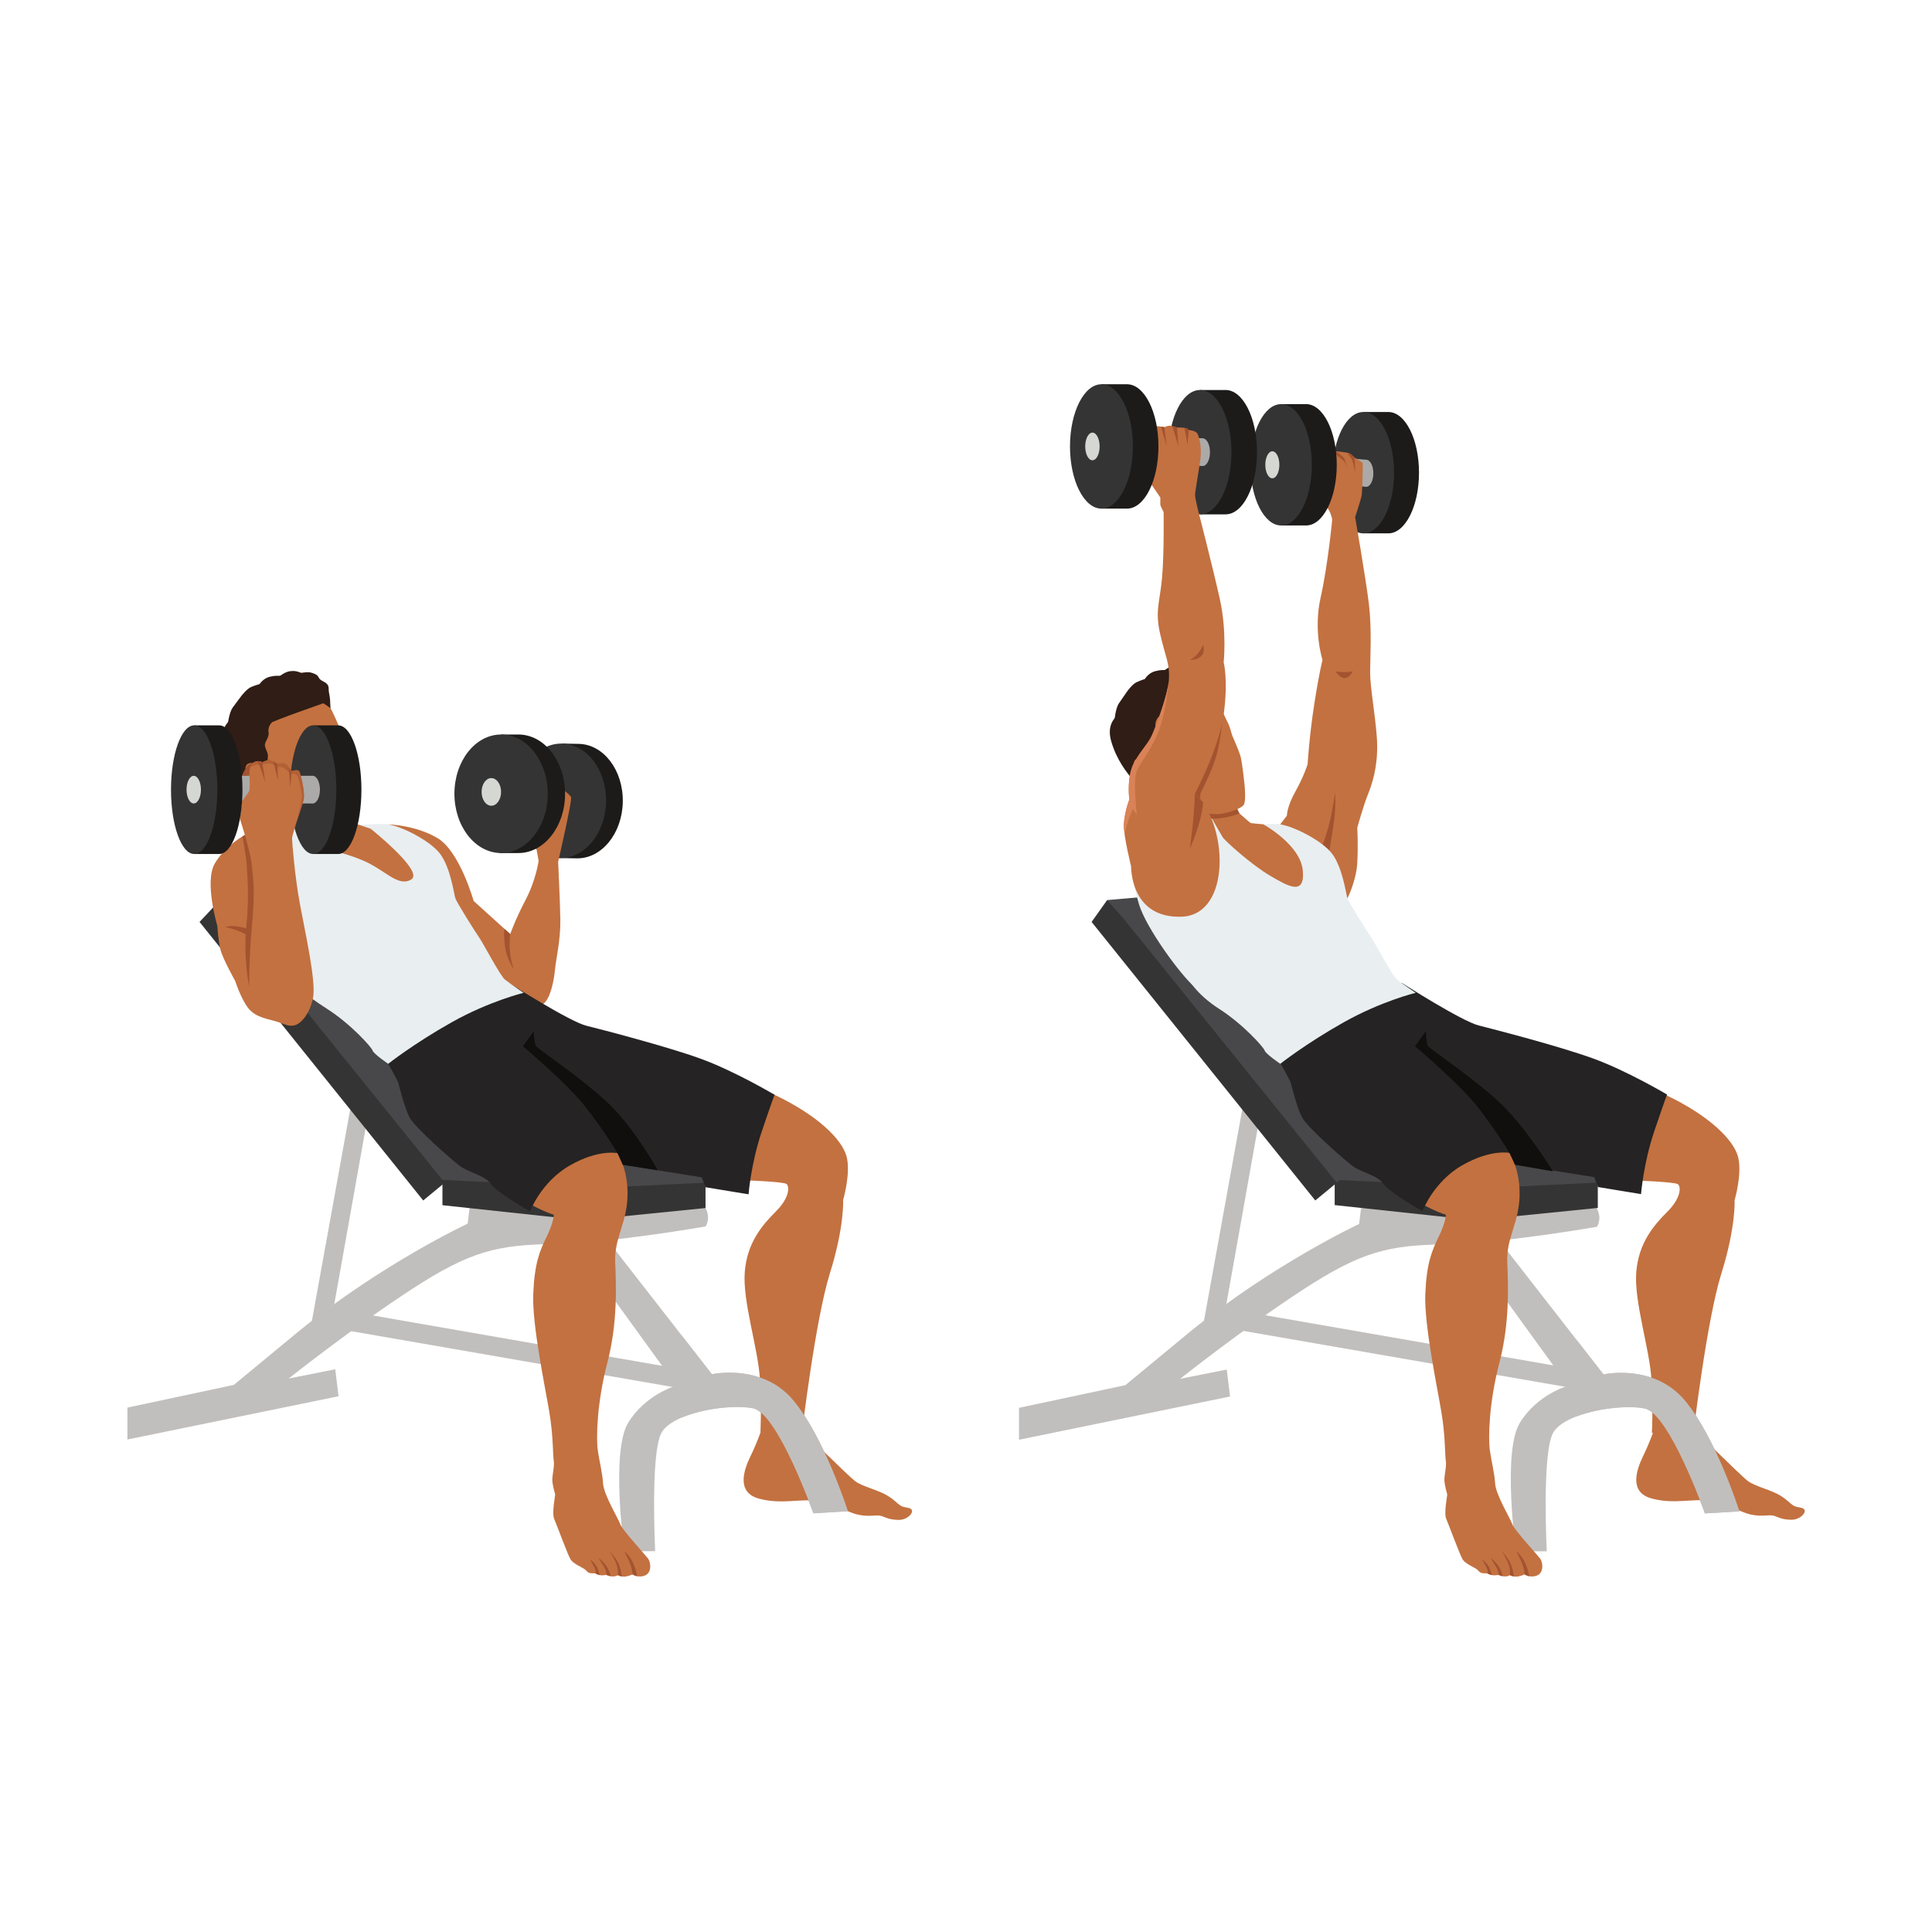 <?xml version="1.0" encoding="UTF-8" standalone="no"?>
<svg
   xmlns:dc="http://purl.org/dc/elements/1.1/"
   xmlns:cc="http://creativecommons.org/ns#"
   xmlns:rdf="http://www.w3.org/1999/02/22-rdf-syntax-ns#"
   xmlns:svg="http://www.w3.org/2000/svg"
   xmlns="http://www.w3.org/2000/svg"
   viewBox="0 0 2666.667 2666.667"
   height="2666.667"
   width="2666.667"
   xml:space="preserve"
   id="svg2"
   version="1.1"><defs
     id="defs6" /><g
     transform="matrix(1.333,0,0,-1.333,0,2666.667)"
     id="g10"><g
       transform="scale(0.1)"
       id="g12"><g
         transform="scale(1.227)"
         id="g14"><path
           id="path16"
           style="fill:none;fill-opacity:1;fill-rule:nonzero;stroke:none"
           d="M 16300,0 H 0 V 16300 H 16300 V 0" /></g><path
         id="path18"
         style="fill:#2f1d16;fill-opacity:1;fill-rule:nonzero;stroke:none"
         d="m 2357.15,12501.2 c 0,0 15.74,127.1 51.75,176.6 36.01,49.6 92.71,124.2 92.71,124.2 0,0 54.39,70.4 97.44,88.7 43.05,18.4 88.7,30.9 88.7,30.9 0,0 39.01,60.8 106.76,76.3 67.74,15.6 88.88,7.5 102.91,9.8 14.03,2.3 50.94,42.5 115.51,48.6 64.57,6.2 97.52,-19.2 109.63,-18 12.11,1.1 68.03,12.6 103.78,0.7 35.74,-11.9 59.24,-18.7 74.75,-51 15.51,-32.2 56.43,-36.7 83.46,-64 27.03,-27.2 14.54,-52.9 22.41,-92.8 7.88,-40 18.25,-92 7.41,-161.1 0,0 -59.43,108.6 -63.59,109.6 -4.17,0.9 -293.46,-11.7 -293.46,-11.7 0,0 -489.12,-230.7 -500.09,-236.7 -10.97,-6 -200.08,-30.1 -200.08,-30.1" /><path
         id="path20"
         style="fill:#2f1d16;fill-opacity:1;fill-rule:nonzero;stroke:none"
         d="m 3208.11,13012.8 c -207.19,42.3 -385.69,-36.4 -475.17,-92 -89.48,-55.5 -228.09,-165.2 -228.1,-165.2 -35.56,-29.5 -71.02,-61.7 -87.02,-96.9 -25.57,-56.5 -18.94,-100.8 -18.94,-100.8 0,0 -132.04,-68.9 -82.94,-266 49.09,-197.2 149.28,-335.3 227.11,-428.9 77.83,-93.5 293.18,-222 293.18,-222 l -2.48,294.9 c 147.2,-15 191.26,395 164.38,422 -17.05,17.2 347.48,236.1 347.48,236.1 l 76.55,76.4 c 0,0 2.97,136.5 -94.75,251.9 -30.67,36.2 -74.12,66.3 -119.3,90.5" /><path
         id="path22"
         style="fill:#c37140;fill-opacity:1;fill-rule:nonzero;stroke:none"
         d="m 3348.13,12722.8 c 0,0 57.81,-35.9 74.03,-52.4 16.22,-16.5 90.29,-193.4 110.29,-237.6 20.01,-44.4 31.42,-110.2 39.69,-132.2 8.26,-22 61.87,-155.6 75.84,-210.5 13.97,-54.9 32.52,-282 33.86,-343.3 1.35,-61.4 0.52,-143.6 -20.33,-168.1 -20.85,-24.6 -134.33,-73.9 -248.39,-81.8 -114.07,-7.8 -365.91,53 -447.08,104.3 -81.17,51.4 -130.03,203.5 -130.03,203.5 0,0 -38.06,-27.7 -98.52,-0.3 -60.45,27.4 -166.54,96.2 -191.56,207.1 -25.01,110.9 69.85,103.2 126.82,76.1 56.97,-27 82.68,-90.9 92.02,-89.1 9.33,1.9 17.01,8.1 20.86,11.2 3.84,3.2 -16.42,119.2 -23.23,141.7 -6.79,22.5 -60.76,152.7 -59.48,158.2 1.27,5.5 60.79,178.3 90.97,204.7 30.19,26.4 554.24,208.5 554.24,208.5" /><path
         id="path24"
         style="fill:#2f1d16;fill-opacity:1;fill-rule:nonzero;stroke:none"
         d="m 2779.3,12035.8 c 0,0 -12.37,74.8 -6.22,124.2 6.16,49.5 -17.42,68.9 -28.75,116.7 -11.33,47.8 45.74,83.5 36.21,147.4 -9.52,63.9 37.35,102.5 37.35,102.5 0,0 -72.89,28.5 -77.62,21.2 -4.75,-7.2 -110.2,-97.3 -127.44,-158.7 -17.24,-61.4 -60.03,-68.2 -10.91,-142.2 49.13,-74.1 177.38,-211.1 177.38,-211.1" /><path
         id="path26"
         style="fill:#c1bfbd;fill-opacity:1;fill-rule:nonzero;stroke:none"
         d="m 6269.78,6671.3 734.49,-1013.6 c 0,0 -315.83,-85.5 -499.45,-384.3 -183.63,-298.8 -39.99,-1330.3 -39.99,-1330.3 h 319.09 c 0,0 -51.41,1019.3 66.1,1227.4 117.52,208.1 690.42,303.6 947.49,252.2 257.08,-51.5 624.32,-1087.1 624.32,-1087.1 l 358.19,21.2 c 0,0 -240.67,757.4 -563.85,1146.7 -323.17,389.2 -844.66,271.7 -844.66,271.7 l -1161.02,1491 59.29,-594.9" /><path
         id="path28"
         style="fill:#c1bfbd;fill-opacity:1;fill-rule:nonzero;stroke:none"
         d="m 3728.45,6406.9 3459.44,-602.3 v -199.9 l -3731.2,647.9 271.76,154.3" /><path
         id="path30"
         style="fill:#c1bfbd;fill-opacity:1;fill-rule:nonzero;stroke:none"
         d="m 4862.44,7495.5 -20.02,-160.7 c 0,0 -886.28,-413.8 -1745.63,-1111.5 L 2421.06,5665 1319.33,5430 v -330.5 l 2186.48,448 -34.43,279.1 -482.16,-95.5 c 0,0 665.78,528.9 1275.41,925.5 609.62,396.6 886.28,457.8 1473.87,467.6 587.59,9.8 1566.91,181.2 1566.91,181.2 0,0 58.76,78.3 0,191 -58.76,112.6 -670.84,127.3 -807.94,117.5 -137.1,-9.8 -1683.43,-113.2 -1635.03,-118.4" /><path
         id="path32"
         style="fill:#c1bfbd;fill-opacity:1;fill-rule:nonzero;stroke:none"
         d="m 3785.07,8318.2 -323.49,-1815.8 -235.03,-191 421.1,2325.9 137.42,-319.1" /><path
         id="path34"
         style="fill:#48484a;fill-opacity:1;fill-rule:nonzero;stroke:none"
         d="m 4448.25,7817.1 156.47,-58.8 401.74,359.9 c 0,0 -697.77,1106.5 -793.25,1265.7 -95.48,159.2 -800.59,404.1 -800.59,404.1 0,0 -241.38,39.1 -328.07,0 -86.7,-39.2 -119.97,-222.8 -75.9,-311 44.07,-88.1 1439.6,-1659.9 1439.6,-1659.9" /><path
         id="path36"
         style="fill:#48484a;fill-opacity:1;fill-rule:nonzero;stroke:none"
         d="m 4692.26,7698.8 c -3.26,19.5 -110.99,88.6 -110.99,88.6 0,0 -22.85,57.4 35.91,88.9 58.76,31.4 264.6,130.2 264.6,130.2 0,0 933.43,113.4 1080.33,116.6 146.9,3.3 483.13,-35.9 652.88,-55.5 169.75,-19.5 332.97,-13 414.58,-52.2 81.61,-39.2 251.35,-117.5 251.35,-117.5 l 24.49,-186.1 c 0,0 -337.87,-117.5 -494.56,-117.5 -156.69,0 -1090.31,-39.2 -1279.64,-19.6 -189.33,19.6 -838.95,124.1 -838.95,124.1" /><path
         id="path38"
         style="fill:#343434;fill-opacity:1;fill-rule:nonzero;stroke:none"
         d="m 4581.27,7525.7 v 261.7 l 1651.78,-80.5 1054.64,51.4 17.72,-46.5 v -215.4 l -1266.54,-127.3 -1457.6,156.6" /><path
         id="path40"
         style="fill:#343434;fill-opacity:1;fill-rule:nonzero;stroke:none"
         d="m 2301.09,10708.5 -235.03,-249.7 2316.08,-2884.1 222.58,183.6 -2205.7,2732.3 -97.93,217.9" /><path
         id="path42"
         style="fill:#1d1b1a;fill-opacity:1;fill-rule:nonzero;stroke:none"
         d="m 5992.53,12302.5 -173.48,3.1 -1.47,-42.9 c -172.94,-84.6 -297.73,-295.6 -302.14,-544.7 -4.24,-240.2 104.67,-448.9 264.76,-544.8 l -1.81,-52.7 193.19,-3.4 c 257.7,-4.6 471.31,257.1 477.09,584.4 5.79,327.4 -198.43,596.4 -456.14,601" /><path
         id="path44"
         style="fill:#343434;fill-opacity:1;fill-rule:nonzero;stroke:none"
         d="m 6275.19,11704.6 c -5.79,-327.3 -219.39,-589 -477.09,-584.5 -257.71,4.6 -461.93,273.7 -456.14,601 5.79,327.3 219.39,589 477.09,584.5 257.71,-4.6 461.93,-273.7 456.14,-601" /><path
         id="path46"
         style="fill:#c37140;fill-opacity:1;fill-rule:nonzero;stroke:none"
         d="m 5576.91,11090.5 -39.17,221.9 58.76,310.2 114.25,153.4 71.82,88.1 c 0,0 117.52,-81.5 130.57,-114.2 13.06,-32.7 -133.84,-669.2 -133.84,-669.2 0,0 -81.61,-111 -94.66,-98 -13.06,13.1 -107.73,107.8 -107.73,107.8" /><path
         id="path48"
         style="fill:#c37140;fill-opacity:1;fill-rule:nonzero;stroke:none"
         d="m 4019.8,11469.1 c 0,0 284,-6.5 512.51,-143.6 228.5,-137.1 372.14,-649.6 372.14,-649.6 l 378.66,-342.8 c 0,0 52.24,150.2 159.96,355.8 107.73,205.7 133.84,401.6 133.84,401.6 l 202.39,-9.8 c 0,0 19.59,-395 22.85,-600.7 3.27,-205.6 -45.7,-408 -55.49,-515.7 -9.79,-107.8 -46.75,-300.8 -121.31,-354.5 -74.55,-53.6 -551.16,63.9 -583.8,125.9 -32.64,62.1 -267.68,169.8 -375.4,430.9 -107.73,261.2 -541.6,946 -540.12,998.6 1.49,52.6 -106.23,303.9 -106.23,303.9" /><path
         id="path50"
         style="fill:#c37140;fill-opacity:1;fill-rule:nonzero;stroke:none"
         d="m 5465.92,7548.6 c 0,0 169.75,-94.7 267.68,-120.8 0,0 3.27,-71.8 -71.82,-225.2 -75.08,-153.5 -127.31,-280.8 -140.36,-597.4 -13.06,-316.7 124.04,-966.3 166.48,-1220.9 42.44,-254.6 35.95,-447.2 45.72,-502.7 9.78,-55.5 -14.71,-146.9 -14.71,-198.3 0,-51.4 26.93,-142 29.38,-151.8 2.45,-9.8 -36.72,-193.4 -9.79,-254.6 26.93,-61.2 143.63,-381.2 171.38,-422 27.75,-40.8 110.99,-76.7 138.74,-94.6 27.74,-18 32.64,-44.1 75.08,-45.7 42.43,-1.7 42.43,-1.7 42.43,-1.7 0,0 34.28,-22.8 75.08,-19.5 40.81,3.2 40.81,3.2 40.81,3.2 0,0 40.81,-17.9 73.45,-14.7 32.64,3.3 42.44,13.1 42.44,13.1 0,0 40.8,-22 84.87,-13.5 44.07,8.6 66.92,21.6 66.92,21.6 0,0 57.13,-40.8 128.94,-11.4 71.82,29.4 62.03,135.5 31.01,176.3 -31.01,40.8 -269.31,298.7 -287.26,354.2 -17.95,55.5 -169.75,301.9 -177.91,421.1 -8.16,119.1 -34.28,208.9 -53.86,339.5 -19.59,130.6 -9.8,499.4 97.93,910.8 107.72,411.3 91.4,796.5 81.61,1044.6 -9.79,248.1 117.52,394.9 127.31,675.7 9.79,280.7 -102.83,450.5 -102.83,450.5 0,0 -127.4,146.9 -265.28,150.1 -137.87,3.3 -774.43,-195.8 -784.22,-297 -9.79,-101.2 120.78,-368.9 120.78,-368.9" /><path
         id="path52"
         style="fill:#c37140;fill-opacity:1;fill-rule:nonzero;stroke:none"
         d="m 7677.55,7785.3 c 0,0 430.9,-14.7 465.17,-39.2 34.28,-24.5 34.28,-142 -107.72,-284 -142,-142 -298.69,-323.2 -323.18,-626.8 -24.48,-303.6 137.11,-788.3 156.7,-1106.6 19.58,-318.3 4.89,-558.2 4.89,-558.2 h 430.9 c 0,0 137.11,1165.4 288.9,1650.1 151.8,484.8 137.11,759 137.11,759 0,0 83.24,284 34.27,455.4 -48.96,171.4 -288.9,416.2 -744.28,634.1 -455.38,217.9 -592.49,-100.4 -558.21,-310.9 34.27,-210.6 215.45,-572.9 215.45,-572.9" /><path
         id="path54"
         style="fill:#252323;fill-opacity:1;fill-rule:nonzero;stroke:none"
         d="m 4019.8,8989.8 c 0,0 94.66,-164.8 104.46,-197.5 9.79,-32.6 62.02,-254.6 117.51,-359.1 55.5,-104.4 430.9,-434.1 522.31,-502.7 91.4,-68.5 259.52,-96.3 318.27,-184.4 58.76,-88.1 406.42,-284 406.42,-284 0,0 112.62,303.6 411.32,475 298.69,171.3 494.55,127.3 494.55,127.3 l 55.09,-120 816.5,-129.8 39.18,-102.8 445.59,-73.4 c 0,0 24.48,318.2 137.1,651.2 112.62,333 132.21,379.5 132.21,379.5 0,0 -416.21,247.3 -768.76,374.6 -352.56,127.3 -1003.81,296.1 -1180.08,340.2 -176.28,44.1 -793.25,438.3 -793.25,438.3 l -523.94,53.9 c 0,0 -631.66,-308.5 -636.55,-333 -4.9,-24.4 -97.93,-553.3 -97.93,-553.3" /><path
         id="path56"
         style="fill:#e9eef1;fill-opacity:1;fill-rule:nonzero;stroke:none"
         d="m 3781.49,11312.4 c -6.52,13.1 -159.95,143.3 -159.95,143.3 0,0 231.77,20 365.61,16.7 133.84,-3.3 463.55,-164.8 571.27,-310.1 107.72,-145.3 142,-414.6 156.69,-458.7 14.69,-44 205.66,-347.6 249.72,-411.3 44.07,-63.6 214.84,-392.5 264.42,-430.9 63.52,-49.1 192.9,-136.6 192.9,-136.6 0,0 -354.49,-85.4 -746.21,-305.7 -391.73,-220.3 -656.15,-429.3 -656.15,-429.3 0,0 -151.79,102.9 -161.58,137.1 -9.79,34.3 -225.25,274.2 -470.07,430.9 -244.84,156.7 -303.59,230.2 -303.59,230.2 l -254.63,1052.7 c 0,0 9.45,607.2 48.8,661.1 39.34,53.8 164.96,231.1 262.14,207.3 97.17,-23.7 640.63,-396.7 640.63,-396.7" /><path
         id="path58"
         style="fill:#c37140;fill-opacity:1;fill-rule:nonzero;stroke:none"
         d="m 3202.06,11256.9 c 0,0 362.35,-73.4 577.8,-171.3 215.45,-98 347.66,-269.3 479.87,-186.1 132.21,83.2 -421.11,523.9 -421.11,523.9 l -303.59,102.9 -332.97,-269.4" /><path
         id="path60"
         style="fill:#a45330;fill-opacity:1;fill-rule:nonzero;stroke:none"
         d="m 2627.09,12110.2 c 0,0 -33.05,-9.4 -56.89,-26.8 -23.85,-17.4 -65.44,-111.5 -65.44,-111.5 h 99.92 l 22.41,138.3" /><path
         id="path62"
         style="fill:#1d1b1a;fill-opacity:1;fill-rule:nonzero;stroke:none"
         d="m 3502.39,12494.2 h -259.87 v -1331.9 h 259.87 c 132.51,0 239.93,298.1 239.93,665.9 0,367.8 -107.42,666 -239.93,666" /><path
         id="path64"
         style="fill:#343434;fill-opacity:1;fill-rule:nonzero;stroke:none"
         d="m 3482.45,11828.2 c 0,-367.8 -107.42,-665.9 -239.93,-665.9 -132.51,0 -239.93,298.1 -239.93,665.9 0,367.8 107.42,666 239.93,666 132.51,0 239.93,-298.2 239.93,-666" /><path
         id="path66"
         style="fill:#abaaa9;fill-opacity:1;fill-rule:nonzero;stroke:none"
         d="m 3312.71,11828.6 c 0,-79.1 -33.44,-143.2 -74.68,-143.2 -41.24,0 -74.67,64.1 -74.67,143.2 0,79.1 33.43,143.3 74.67,143.3 41.24,0 74.68,-64.2 74.68,-143.3" /><path
         id="path68"
         style="fill:#abaaa9;fill-opacity:1;fill-rule:nonzero;stroke:none"
         d="m 2006.07,11685.4 h 1231.96 v 286.461 H 2006.07 Z" /><path
         id="path70"
         style="fill:#c37140;fill-opacity:1;fill-rule:nonzero;stroke:none"
         d="m 2536.05,11359.6 c 0,0 -200.68,-105.9 -311.67,-295.2 -110.99,-189.4 26.11,-646.4 26.11,-646.4 0,0 8.98,-157.5 33.46,-250.5 24.49,-93.1 151.8,-320.8 151.8,-320.8 0,0 61.21,-190.9 139.55,-286.4 78.34,-95.5 215.45,-107.7 301.14,-137.1 85.69,-29.4 117.52,-49 176.28,-34.3 58.76,14.7 154.24,112.6 188.52,281.6 34.27,168.9 -79.98,672.4 -135.48,972.7 -55.49,300.4 -81.6,649.7 -81.6,682.3 0,32.7 91.16,304.4 116.7,383.6 25.54,79.3 -28.57,287.2 -43.26,310.1 -14.69,22.8 -84.99,0 -84.99,0 0,0 -21.35,55.1 -55.5,75.7 -34.15,20.6 -83.12,0 -83.12,0 0,0 -50.6,32 -75.08,40.2 -24.48,8.1 -84.63,-24.5 -84.63,-24.5 0,0 -3.5,14.4 -44.31,13.1 -101.25,-3.5 -87.32,-151.8 -87.32,-151.8 0,0 9.79,-134.7 -4.9,-161.6 -14.69,-27 -71.24,-101.2 -71.24,-101.2 l -22.21,-182.8 51.75,-166.7" /><path
         id="path72"
         style="fill:#a45330;fill-opacity:1;fill-rule:nonzero;stroke:none"
         d="m 2536.05,11359.6 c 0,0 67,-230 73.53,-331.2 6.53,-101.1 35.91,-212.1 0,-607.1 -35.91,-395 -28.01,-633.3 -28.01,-633.3 0,0 -65.03,287.2 -30.75,623.5 34.27,336.2 4.89,563.1 4.89,625.1 0,62 -45.35,308.1 -45.35,308.1 l 25.69,14.9" /><path
         id="path74"
         style="fill:#a45330;fill-opacity:1;fill-rule:nonzero;stroke:none"
         d="m 2335.37,10404.9 c 0,0 159.14,-34.2 222.79,-85.6 l 10.57,66.1 c 0,0 -151.95,53.5 -233.36,19.5" /><path
         id="path76"
         style="fill:#a45330;fill-opacity:1;fill-rule:nonzero;stroke:none"
         d="m 3003.81,11848.2 18.53,173.8 c -5.9,-1.6 -9.73,-2.8 -9.73,-2.8 0,0 -7.71,19.8 -21.2,40 l 12.4,-211" /><path
         id="path78"
         style="fill:#a45330;fill-opacity:1;fill-rule:nonzero;stroke:none"
         d="m 2878.72,11922.7 c -1.98,13.2 -3.91,131.3 -4.52,172.2 h -0.21 c 0,0 -21.46,13.5 -43.19,25.3 0.04,-0.2 44.17,-181 47.92,-197.5" /><path
         id="path80"
         style="fill:#a45330;fill-opacity:1;fill-rule:nonzero;stroke:none"
         d="m 2714.28,12003.7 c 31.18,-94.3 32.4,-101.6 31.18,-94.3 -1.23,7.4 -24.42,188.1 -31.18,201.2 0,0 -3.51,11.4 -44.31,13.1 -1.34,0 -2.69,-0.1 -4.03,-0.1 13.13,-27.2 31.36,-68.6 48.34,-119.9" /><path
         id="path82"
         style="fill:#100f0d;fill-opacity:1;fill-rule:nonzero;stroke:none"
         d="m 5415.32,9171 c 0,0 460.28,-386.8 651.25,-631.7 190.97,-244.8 328.07,-474.9 328.07,-474.9 l 55.09,-120 361.55,-57.5 c 0,0 -235.46,427.2 -504.78,686.7 -269.31,259.5 -744.28,572.9 -758.97,602.3 -14.69,29.4 -22.03,149.3 -22.03,149.3 L 5415.32,9171" /><path
         id="path84"
         style="fill:#a45330;fill-opacity:1;fill-rule:nonzero;stroke:none"
         d="m 6293.45,3765.2 c -32.65,63.6 -97.94,109.3 -97.94,109.3 0,0 48.97,-75.1 65.29,-104.4 16.32,-29.4 21.22,-73.5 21.22,-73.5 0,0 20.1,-8.8 43.36,-12.9 -7.32,24.4 -17.78,53.9 -31.93,81.5" /><path
         id="path86"
         style="fill:#a45330;fill-opacity:1;fill-rule:nonzero;stroke:none"
         d="m 6210.49,3695.4 c -8.06,28.4 -17.71,59.1 -26.4,77.9 -19.59,42.5 -75.08,88.2 -75.08,88.2 0,0 29.38,-57.2 47.33,-89.8 17.95,-32.6 9.79,-58.8 9.79,-58.8 0,0 18.45,-12.2 44.36,-17.5" /><path
         id="path88"
         style="fill:#a45330;fill-opacity:1;fill-rule:nonzero;stroke:none"
         d="m 6564.39,3801.1 c -39.17,96.3 -99.56,142 -99.56,142 0,0 40.8,-81.6 62.02,-137.1 21.22,-55.5 22.85,-102.9 22.85,-102.9 0,0 19.29,-13.6 49.44,-19.4 -7.53,35.8 -18.66,77.8 -34.75,117.4" /><path
         id="path90"
         style="fill:#a45330;fill-opacity:1;fill-rule:nonzero;stroke:none"
         d="m 6440.02,3681.4 c -6.05,36.7 -17.36,93.8 -33.95,131.1 -26.12,58.8 -93.04,130.6 -93.04,130.6 0,0 57.13,-91.4 73.45,-143.7 16.32,-52.2 11.43,-104.4 11.43,-104.4 0,0 17.6,-9.4 42.11,-13.6" /><path
         id="path92"
         style="fill:#c37140;fill-opacity:1;fill-rule:nonzero;stroke:none"
         d="m 7873.41,5170.5 c 0,0 -31.83,-97.9 -102.83,-244.8 -71,-146.9 -146.89,-374.6 88.14,-438.3 235.04,-63.6 421.11,2.5 604.73,-24.5 183.62,-26.9 301.14,-115 423.56,-142 122.41,-26.9 193.41,4.9 244.83,-14.7 51.41,-19.5 83.24,-36.7 168.93,-39.1 85.69,-2.5 151.79,61.2 142,97.9 -9.79,36.7 -75.9,22 -119.97,51.4 -44.07,29.4 -48.96,49 -134.65,102.8 -85.69,53.9 -257.07,93.1 -330.52,146.9 -73.45,53.9 -580.25,558.3 -580.25,558.3 0,0 -193.41,51.4 -200.76,48.9 -7.34,-2.4 -203.21,-102.8 -203.21,-102.8" /><path
         id="path94"
         style="fill:#a45330;fill-opacity:1;fill-rule:nonzero;stroke:none"
         d="m 5322.29,9967.5 c 0,0 -65.29,143.7 -39.18,365.6 l -59.9,54.3 c 0,0 -31.5,-240.3 99.08,-419.9" /><path
         id="path96"
         style="fill:#1d1b1a;fill-opacity:1;fill-rule:nonzero;stroke:none"
         d="m 5368.07,12399.5 h -179.62 l -0.74,-44.4 c -177.46,-90.8 -302.77,-311.4 -302.77,-569.3 0,-248.7 116.55,-462.7 284.01,-559.1 l -0.91,-54.6 h 200.03 c 266.83,0 483.13,274.8 483.13,613.7 0,338.9 -216.3,613.7 -483.13,613.7" /><path
         id="path98"
         style="fill:#343434;fill-opacity:1;fill-rule:nonzero;stroke:none"
         d="m 5671.58,11785.8 c 0,-338.9 -216.31,-613.7 -483.13,-613.7 -266.83,0 -483.13,274.8 -483.13,613.7 0,338.9 216.3,613.7 483.13,613.7 266.82,0 483.13,-274.8 483.13,-613.7" /><path
         id="path100"
         style="fill:#d5d7d3;fill-opacity:1;fill-rule:nonzero;stroke:none"
         d="m 5188.45,11805.1 c 0,-79.1 -45.17,-143.2 -100.89,-143.2 -55.72,0 -100.89,64.1 -100.89,143.2 0,79.1 45.17,143.2 100.89,143.2 55.72,0 100.89,-64.1 100.89,-143.2" /><path
         id="path102"
         style="fill:#724632;fill-opacity:1;fill-rule:nonzero;stroke:none"
         d="m 3076.34,11510.6 c 0,0 0,0 0.01,0 16.46,51.7 33.85,104.8 47.31,145.8 -13.46,-41 -30.85,-94.1 -47.32,-145.8 m 47.46,146.3 h 0.01 c 0,0 -0.01,0 -0.01,0 m -9.54,315 v 0 c -6.78,24.1 -12.97,41.5 -16.66,47.3 -4.89,7.6 -15.97,10.1 -28.56,10.1 -21.76,0 -48.03,-7.5 -54.79,-9.6 -1,-0.3 -1.57,-0.5 -1.63,-0.5 0.47,0.1 31.43,10.1 56.42,10.1 12.59,0 23.67,-2.5 28.56,-10.1 3.7,-5.8 9.88,-23.2 16.66,-47.3" /><path
         id="path104"
         style="fill:#a67961;fill-opacity:1;fill-rule:nonzero;stroke:none"
         d="m 3146.97,11744.8 c 4.53,66.4 -15.93,167.3 -32.71,227.1 v 0 c 16.79,-59.8 37.24,-160.7 32.71,-227.1" /><path
         id="path106"
         style="fill:#b36037;fill-opacity:1;fill-rule:nonzero;stroke:none"
         d="m 3012.6,12019.2 c -0.03,0.1 -0.15,0.4 -0.36,0.9 -2.85,7 -22.12,52.3 -51.77,72.6 31.78,-21.8 51.64,-72.2 52.13,-73.5 v 0" /><path
         id="path108"
         style="fill:#b36037;fill-opacity:1;fill-rule:nonzero;stroke:none"
         d="m 3076.35,11510.6 c 0.54,2.4 50.85,229.6 50.85,247.4 0,18 -30.6,202.8 -55.08,221.2 -14.85,11.1 -37.25,15.1 -52.59,16.4 l 2.81,26.4 c -3.6,-1 -6.43,-1.8 -8.09,-2.3 6.76,2.1 33.03,9.6 54.79,9.6 12.59,0 23.67,-2.5 28.56,-10.1 3.69,-5.8 9.88,-23.2 16.66,-47.3 16.78,-59.8 37.24,-160.7 32.71,-227.1 -0.93,-13.5 -2.88,-25.6 -6.11,-35.7 -4.17,-12.9 -10.08,-30.9 -17.05,-52.2 h -0.01 c -0.05,-0.2 -0.09,-0.3 -0.14,-0.5 -13.46,-41 -30.85,-94.1 -47.31,-145.8 m -81.74,494.3 c -14.52,15.2 -46.03,45.8 -70.61,54.3 -11.02,3.9 -20.82,5.2 -28.98,5.2 -8.86,0 -15.8,-1.6 -20.29,-2.9 -0.22,13.3 -0.4,25 -0.53,33.4 h -0.21 c 0,0 21.77,9.1 46.39,9.1 12.32,0 25.35,-2.3 36.73,-9.1 1.14,-0.7 2.26,-1.4 3.36,-2.2 29.65,-20.3 48.92,-65.6 51.77,-72.6 -1.68,4.1 -9.05,21.4 -20.83,39.1 l 3.2,-54.3 m -154.57,77.4 c -10.54,6.8 -23.07,13 -36.01,15.6 -5.78,1.2 -12.04,1.7 -18.46,1.7 -31.07,0 -65.75,-11.4 -66.07,-11.5 -2.14,11.8 -3.97,20.1 -5.22,22.5 0,0 47.52,25.8 75.28,25.8 3.47,0 6.63,-0.4 9.35,-1.3 24.26,-8.1 74.15,-39.6 75.07,-40.2 -0.6,0.4 -21.76,13.7 -43.18,25.3 0.02,-0.1 3.8,-15.6 9.24,-37.9" /><path
         id="path110"
         style="fill:#a45330;fill-opacity:1;fill-rule:nonzero;stroke:none"
         d="m 3019.53,11995.6 c -6.99,0.7 -12.51,0.8 -15.18,0.8 -1.14,0 -1.76,-0.1 -1.76,-0.1 0,0 -2.99,3.4 -7.98,8.6 l -3.2,54.3 c 11.78,-17.7 19.15,-35 20.83,-39.1 0.21,-0.5 0.33,-0.8 0.36,-0.9 0,0 0,0 0.01,0 v 0 0 0 0 0 c 0,0 0,0 0.01,0 0.06,0 0.63,0.2 1.63,0.5 1.66,0.5 4.49,1.3 8.09,2.3 l -2.81,-26.4" /><path
         id="path112"
         style="fill:#a45330;fill-opacity:1;fill-rule:nonzero;stroke:none"
         d="m 2868.91,12059.2 c 0,0 -11.84,12.2 -28.87,23.1 -5.44,22.3 -9.22,37.8 -9.24,37.9 21.42,-11.6 42.58,-24.9 43.18,-25.3 0.01,0 0.01,0 0.01,0 v 0 h 0.21 c 0.13,-8.4 0.31,-20.1 0.53,-33.4 -3.78,-1.2 -5.82,-2.3 -5.82,-2.3" /><path
         id="path114"
         style="fill:#703b25;fill-opacity:1;fill-rule:nonzero;stroke:none"
         d="m 2662.17,12123.1 c 0.01,0 0.02,0 0.03,0 -0.01,0 -0.02,0 -0.03,0 m 0.48,0 c 0.01,0 0.03,0 0.04,0 -0.01,0 -0.03,0 -0.04,0 m 1.79,0.2 c 0.06,0 0.11,0 0.17,0 -0.05,0 -0.11,0 -0.17,0 m 0.49,0.1 c 0.07,0 0.14,0 0.22,0 -0.07,0 -0.15,0 -0.22,0 m 0.51,0 c 0.08,0 0.16,0 0.25,0 -0.09,0 -0.17,0 -0.25,0 m 0.53,0 c 0.01,0 0.02,0 0.04,0 v 0 c -0.02,0 -0.03,0 -0.04,0" /><path
         id="path116"
         style="fill:#b36037;fill-opacity:1;fill-rule:nonzero;stroke:none"
         d="m 2593.62,12063.8 c 10.68,29.1 30.83,54.9 68.55,59.3 0.01,0 0.02,0 0.03,0 0.15,0 0.3,0 0.45,0 0.01,0 0.03,0 0.04,0 0.58,0.1 1.16,0.2 1.75,0.2 0.06,0 0.12,0 0.17,0 0.11,0 0.21,0 0.32,0.1 0.07,0 0.15,0 0.22,0 0.09,0 0.19,0 0.29,0 0.08,0 0.16,0 0.25,0 0.09,0 0.18,0 0.28,0 0.01,0 0.02,0 0.04,0 4.92,-10.2 10.55,-22.3 16.56,-36.3 -2.22,0 -4.58,-0.1 -7.08,-0.2 -32.51,-0.9 -66.37,-15.5 -81.87,-23.1" /><path
         id="path118"
         style="fill:#703b25;fill-opacity:1;fill-rule:nonzero;stroke:none"
         d="m 2704.02,12119.3 c -5.78,2.5 -14.75,4.4 -28.64,4.4 -1.73,0 -3.53,0 -5.41,0 v 0 c 1.89,0 3.69,0 5.42,0 13.88,0 22.85,-1.9 28.62,-4.4 h 0.01" /><path
         id="path120"
         style="fill:#703b25;fill-opacity:1;fill-rule:nonzero;stroke:none"
         d="m 2714.27,12110.6 c -0.1,0.4 -1.53,5 -10.25,8.7 h -0.01 c 8.73,-3.6 10.16,-8.3 10.26,-8.7" /><path
         id="path122"
         style="fill:#b36037;fill-opacity:1;fill-rule:nonzero;stroke:none"
         d="m 2714.28,12110.6 c 0,0 -3.51,11.4 -44.31,13.1 v 0 c 1.88,0 3.68,0 5.41,0 13.89,0 22.86,-1.9 28.64,-4.4 8.72,-3.7 10.15,-8.3 10.25,-8.7 0.01,0 0.01,0 0.01,0" /><path
         id="path124"
         style="fill:#a45330;fill-opacity:1;fill-rule:nonzero;stroke:none"
         d="m 2682.57,12087.1 c -6.01,14 -11.64,26.1 -16.56,36.3 v 0 c 1.3,0.1 2.62,0.2 3.96,0.3 v 0 0 0 c 40.8,-1.7 44.31,-13.1 44.31,-13.1 v 0 0 c 1.25,-2.4 3.08,-10.7 5.22,-22.5 v 0 c 0,0 0,0 -36.93,-1" /><path
         id="path126"
         style="fill:#c1bfbd;fill-opacity:1;fill-rule:nonzero;stroke:none"
         d="m 8216.17,5503.5 c -323.17,389.2 -844.66,271.7 -844.66,271.7 l -317.24,407.4 v -857.7 c 224.95,97.4 562.32,133.9 743.24,97.8 257.07,-51.5 624.32,-1087.1 624.32,-1087.1 l 358.19,21.2 c 0,0 -240.67,757.4 -563.85,1146.7" /><path
         id="path128"
         style="fill:#1d1b1a;fill-opacity:1;fill-rule:nonzero;stroke:none"
         d="m 2270.43,12494.2 h -259.87 v -1331.9 h 259.87 c 132.51,0 239.93,298.1 239.93,665.9 0,367.8 -107.42,666 -239.93,666" /><path
         id="path130"
         style="fill:#343434;fill-opacity:1;fill-rule:nonzero;stroke:none"
         d="m 2250.49,11828.2 c 0,-367.8 -107.42,-665.9 -239.93,-665.9 -132.51,0 -239.93,298.1 -239.93,665.9 0,367.8 107.42,666 239.93,666 132.51,0 239.93,-298.2 239.93,-666" /><path
         id="path132"
         style="fill:#d5d7d3;fill-opacity:1;fill-rule:nonzero;stroke:none"
         d="m 2080.75,11828.6 c 0,-79.1 -33.44,-143.2 -74.68,-143.2 -41.24,0 -74.67,64.1 -74.67,143.2 0,79.1 33.43,143.3 74.67,143.3 41.24,0 74.68,-64.2 74.68,-143.3" /><path
         id="path134"
         style="fill:#2f1d16;fill-opacity:1;fill-rule:nonzero;stroke:none"
         d="m 11539.3,12542.1 c 0,0 11.1,127.5 45.3,178.4 34.2,50.8 88.1,127.4 88.1,127.4 0,0 51.8,72.3 94.2,92.2 42.3,19.9 87.5,34 87.5,34 0,0 36.8,62.2 103.9,80.2 67.2,18 88.6,10.7 102.5,13.5 14,2.8 49.4,44.3 113.7,52.8 64.3,8.5 98.2,-15.7 110.2,-14.1 12.1,1.6 67.5,15.1 103.7,4.5 36.1,-10.6 59.9,-16.6 76.5,-48.2 16.7,-31.7 57.8,-34.7 85.8,-61 28,-26.3 16.4,-52.3 25.7,-92 9.3,-39.6 21.6,-91.2 13.3,-160.6 0,0 -63.4,106.3 -67.6,107.1 -4.2,0.8 -292.8,-22.2 -292.8,-22.2 0,0 -480.4,-248.3 -491.2,-254.7 -10.7,-6.4 -198.8,-37.3 -198.8,-37.3" /><path
         id="path136"
         style="fill:#1d1b1a;fill-opacity:1;fill-rule:nonzero;stroke:none"
         d="M 14375.4,15738.9 H 14117 v -262.8 c -37.3,-103 -59.3,-229.1 -59.3,-365.5 0,-136.4 22,-262.6 59.3,-365.6 v -262.7 h 258.4 c 175.5,0 317.7,281.3 317.7,628.3 0,347 -142.2,628.3 -317.7,628.3" /><path
         id="path138"
         style="fill:#343434;fill-opacity:1;fill-rule:nonzero;stroke:none"
         d="m 14434.8,15110.6 c 0,-347 -142.3,-628.3 -317.8,-628.3 -175.4,0 -317.7,281.3 -317.7,628.3 0,347 142.3,628.3 317.7,628.3 175.5,0 317.8,-281.3 317.8,-628.3" /><path
         id="path140"
         style="fill:#abaaa9;fill-opacity:1;fill-rule:nonzero;stroke:none"
         d="m 14220.4,15104.4 c 0,-77.2 -32.6,-139.8 -72.8,-139.8 -40.3,0 -72.9,62.6 -72.9,139.8 0,77.2 32.6,139.8 72.9,139.8 40.2,0 72.8,-62.6 72.8,-139.8" /><path
         id="path142"
         style="fill:#abaaa9;fill-opacity:1;fill-rule:nonzero;stroke:none"
         d="m 14147.6,15135.1 v 109.1 l -973.1,87.8 v -279.5 l 973.1,-87.9 v 170.5" /><path
         id="path144"
         style="fill:#c37140;fill-opacity:1;fill-rule:nonzero;stroke:none"
         d="m 13799.3,14599.7 c 0,0 -10.9,91.3 -53.2,143.6 -42.3,52.3 -88,184.5 -71.6,235.1 16.3,50.6 79.9,318.2 86.5,329.7 6.5,11.4 74.8,25.1 80.6,23.9 5.9,-1.1 98.9,-10.9 121.8,-17.4 22.8,-6.5 62.6,-47.3 62.6,-47.3 0,0 76.1,-45.7 82.6,-55.5 6.6,-9.8 -3.2,-302 -9.7,-339.5 -6.6,-37.6 -67,-222 -67,-222 0,0 -102.8,-60.4 -124,-62 -21.3,-1.7 -108.6,11.4 -108.6,11.4" /><path
         id="path146"
         style="fill:#a45330;fill-opacity:1;fill-rule:nonzero;stroke:none"
         d="m 13953.1,15156.3 c -2.8,4.9 -24,62 -37.1,75.1 -13,13 -95.6,75.5 -95.6,75.5 l 21.2,25.1 77.7,-71.3 33.8,-104.4" /><path
         id="path148"
         style="fill:#a45330;fill-opacity:1;fill-rule:nonzero;stroke:none"
         d="m 13963.4,15314.6 c -23.9,4.7 31,-57.7 37.5,-70.4 6.5,-12.8 32.6,-133.6 32.6,-133.6 l -7.5,156.7 c 0,0 -39.5,42.7 -62.6,47.3" /><path
         id="path150"
         style="fill:#1d1b1a;fill-opacity:1;fill-rule:nonzero;stroke:none"
         d="m 13523.9,15820.6 h -258.4 v -262.8 c -37.3,-103 -59.3,-229.1 -59.3,-365.5 0,-136.4 22,-262.5 59.3,-365.5 V 14564 h 258.4 c 175.5,0 317.7,281.3 317.7,628.3 0,347 -142.2,628.3 -317.7,628.3" /><path
         id="path152"
         style="fill:#343434;fill-opacity:1;fill-rule:nonzero;stroke:none"
         d="m 13583.3,15192.3 c 0,-347 -142.3,-628.3 -317.8,-628.3 -175.4,0 -317.7,281.3 -317.7,628.3 0,347 142.3,628.3 317.7,628.3 175.5,0 317.8,-281.3 317.8,-628.3" /><path
         id="path154"
         style="fill:#d5d7d3;fill-opacity:1;fill-rule:nonzero;stroke:none"
         d="m 13247.3,15192.3 c 0,-77.2 -32.6,-139.8 -72.8,-139.8 -40.3,0 -72.9,62.6 -72.9,139.8 0,77.2 32.6,139.7 72.9,139.7 40.2,0 72.8,-62.5 72.8,-139.7" /><path
         id="path156"
         style="fill:#1d1b1a;fill-opacity:1;fill-rule:nonzero;stroke:none"
         d="m 12690.3,15966.8 h -264.8 v -269.3 c -38.2,-105.6 -60.8,-234.9 -60.8,-374.6 0,-139.8 22.6,-269.1 60.8,-374.7 v -269.3 h 264.8 c 179.8,0 325.6,288.3 325.6,644 0,355.6 -145.8,643.9 -325.6,643.9" /><path
         id="path158"
         style="fill:#343434;fill-opacity:1;fill-rule:nonzero;stroke:none"
         d="m 12751.2,15322.9 c 0,-355.7 -145.8,-644 -325.7,-644 -179.8,0 -325.6,288.3 -325.6,644 0,355.6 145.8,643.9 325.6,643.9 179.9,0 325.7,-288.3 325.7,-643.9" /><path
         id="path160"
         style="fill:#abaaa9;fill-opacity:1;fill-rule:nonzero;stroke:none"
         d="m 12454,15382.3 v 83.8 l -1142.4,59.5 v -286.5 l 1142.4,-59.5 v 202.7" /><g
         transform="scale(1.105)"
         id="g162"><path
           id="path164"
           style="fill:#c1bfbd;fill-opacity:1;fill-rule:nonzero;stroke:none"
           d="m 14028.9,6035.53 664.5,-917 c 0,0 -285.7,-77.35 -451.8,-347.68 -166.2,-270.32 -36.2,-1203.52 -36.2,-1203.52 h 288.7 c 0,0 -46.6,922.16 59.8,1110.43 106.3,188.27 624.6,274.67 857.2,228.16 232.5,-46.59 564.8,-983.5 564.8,-983.5 l 324.1,19.18 c 0,0 -217.8,685.22 -510.2,1037.42 -292.4,352.11 -764.1,245.81 -764.1,245.81 l -1050.4,1348.91 53.6,-538.21" /></g><path
         id="path166"
         style="fill:#c1bfbd;fill-opacity:1;fill-rule:nonzero;stroke:none"
         d="m 13022,8318.2 -323.5,-1815.8 -235,-191 421.1,2325.9 137.4,-319.1" /><g
         transform="scale(1.018)"
         id="g168"><path
           id="path170"
           style="fill:#c1bfbd;fill-opacity:1;fill-rule:nonzero;stroke:none"
           d="m 13843.7,7359.55 -19.7,-157.78 c 0,0 -870.2,-406.3 -1714,-1091.34 l -663.4,-548.18 -1081.8,-230.74 v -324.5 l 2146.9,439.87 -33.9,274.04 -473.4,-93.77 c 0,0 653.7,519.31 1252.3,908.72 598.6,389.4 870.2,449.49 1447.1,459.11 576.9,9.63 1538.5,177.92 1538.5,177.92 0,0 57.7,76.88 0,187.54 -57.7,110.55 -658.7,124.99 -793.3,115.37 -134.6,-9.63 -1652.8,-111.15 -1605.3,-116.26" /></g><g
         transform="scale(1.008)"
         id="g172"><path
           id="path174"
           style="fill:#c1bfbd;fill-opacity:1;fill-rule:nonzero;stroke:none"
           d="M 12866.9,6358.22 16300,5760.5 v -198.39 l -3702.8,642.98 269.7,153.13" /></g><g
         transform="scale(1.015)"
         id="g176"><path
           id="path178"
           style="fill:#48484a;fill-opacity:1;fill-rule:nonzero;stroke:none"
           d="m 13725.2,7586.03 c -3.3,19.22 -109.4,87.31 -109.4,87.31 0,0 -22.5,56.56 35.4,87.59 57.9,30.94 260.7,128.3 260.7,128.3 0,0 919.8,111.74 1064.6,114.89 144.6,3.25 476,-35.38 643.2,-54.69 167.3,-19.21 328.1,-12.81 408.5,-51.43 80.4,-38.63 247.8,-115.78 247.8,-115.78 l 24,-183.38 c 0,0 -332.9,-115.78 -487.3,-115.78 -154.4,0 -1074.3,-38.62 -1260.8,-19.31 -186.6,19.31 -826.7,122.28 -826.7,122.28" /></g><g
         transform="scale(1.015)"
         id="g180"><path
           id="path182"
           style="fill:#343434;fill-opacity:1;fill-rule:nonzero;stroke:none"
           d="m 13615.8,7415.47 v 257.87 l 1627.6,-79.33 1039.2,50.65 17.4,-45.82 V 7386.6 l -1247.9,-125.44 -1436.3,154.31" /></g><path
         id="path184"
         style="fill:#48484a;fill-opacity:1;fill-rule:nonzero;stroke:none"
         d="m 13685.2,7817.1 156.5,-58.8 401.7,359.9 c 0,0 -697.8,1106.5 -793.2,1265.7 -95.5,159.2 -800.6,404.1 -800.6,404.1 0,0 -241.4,39.1 -328.1,0 -86.7,-39.2 -120,-222.8 -75.9,-311 44.1,-88.1 1439.6,-1659.9 1439.6,-1659.9" /><path
         id="path186"
         style="fill:#48484a;fill-opacity:1;fill-rule:nonzero;stroke:none"
         d="m 11466.1,10583.7 -2,101.4 337.7,29.4 2252.1,-2113.8 c 0,0 -1597.2,766.2 -1665.3,817.6 -68,51.4 -922.5,1165.4 -922.5,1165.4" /><path
         id="path188"
         style="fill:#c37140;fill-opacity:1;fill-rule:nonzero;stroke:none"
         d="m 14702.9,7548.6 c 0,0 169.7,-94.7 267.6,-120.8 0,0 3.3,-71.8 -71.8,-225.2 -75.1,-153.5 -127.3,-280.8 -140.3,-597.4 -13.1,-316.7 124,-966.3 166.4,-1220.9 42.5,-254.6 36,-447.2 45.8,-502.7 9.7,-55.5 -14.7,-146.9 -14.7,-198.3 0,-51.4 26.9,-142 29.3,-151.8 2.5,-9.8 -36.7,-193.4 -9.8,-254.6 27,-61.2 143.7,-381.2 171.4,-422 27.8,-40.8 111,-76.7 138.8,-94.6 27.7,-18 32.6,-44.1 75,-45.7 42.5,-1.7 42.5,-1.7 42.5,-1.7 0,0 34.3,-22.8 75.1,-19.5 40.8,3.2 40.8,3.2 40.8,3.2 0,0 40.8,-17.9 73.4,-14.7 32.7,3.3 42.4,13.1 42.4,13.1 0,0 40.9,-22 84.9,-13.5 44.1,8.6 66.9,21.6 66.9,21.6 0,0 57.2,-40.8 129,-11.4 71.8,29.4 62,135.5 31,176.3 -31,40.8 -269.3,298.7 -287.3,354.2 -17.9,55.5 -169.7,301.9 -177.9,421.1 -8.1,119.1 -34.3,208.9 -53.8,339.5 -19.6,130.6 -9.8,499.4 97.9,910.8 107.7,411.3 91.4,796.5 81.6,1044.6 -9.8,248.1 117.5,394.9 127.3,675.7 9.8,280.7 -102.8,450.5 -102.8,450.5 0,0 -127.4,146.9 -265.3,150.1 -137.9,3.3 -774.4,-195.8 -784.2,-297 -9.8,-101.2 120.8,-368.9 120.8,-368.9" /><path
         id="path190"
         style="fill:#e9eef1;fill-opacity:1;fill-rule:nonzero;stroke:none"
         d="m 11692.3,11118.5 c 0,0 28.4,-235.3 101.9,-478.5 73.4,-243.2 431.2,-734.1 580.2,-859.4 149,-125.2 280.8,-46.5 197.9,203.2 -82.8,249.8 -264,612.1 -288.5,661.1 -24.5,48.9 -106.1,215.4 -141.2,264.4 -35,49 -450.3,209.2 -450.3,209.2" /><g
         transform="scale(1.107)"
         id="g192"><path
           id="path194"
           style="fill:#c37140;fill-opacity:1;fill-rule:nonzero;stroke:none"
           d="m 15274.2,7030.3 c 0,0 389.1,-13.28 420.1,-35.4 30.8,-22.12 30.8,-128.23 -97.4,-256.46 -128.2,-128.23 -269.6,-291.85 -291.8,-566.01 -22.1,-274.16 123.8,-711.86 141.5,-999.29 17.7,-287.43 4.5,-504.06 4.5,-504.06 h 389.1 c 0,0 123.8,1052.38 260.9,1490.07 137,437.79 123.8,685.4 123.8,685.4 0,0 75.1,256.46 30.9,411.23 -44.2,154.78 -260.9,375.84 -672.1,572.61 -411.2,196.77 -535,-90.67 -504.1,-280.75 30.9,-190.18 194.6,-517.34 194.6,-517.34" /></g><g
         transform="scale(1.059)"
         id="g196"><path
           id="path198"
           style="fill:#252323;fill-opacity:1;fill-rule:nonzero;stroke:none"
           d="m 12521.3,8491.12 c 0,0 89.5,-155.66 98.7,-186.55 9.3,-30.79 58.6,-240.48 111,-339.18 52.4,-98.61 407,-410.02 493.3,-474.81 86.4,-64.7 245.1,-90.96 300.7,-174.17 55.5,-83.22 383.8,-268.25 383.8,-268.25 0,0 106.4,286.76 388.5,448.65 282.1,161.8 467.2,120.24 467.2,120.24 l 52,-113.35 771.2,-122.59 37,-97.1 420.8,-69.33 c 0,0 23.2,300.55 129.5,615.08 106.5,314.53 125,358.45 125,358.45 0,0 -393.2,233.58 -726.2,353.82 -333,120.23 -948.1,279.67 -1114.6,321.33 -166.5,41.65 -749.2,413.98 -749.2,413.98 l -494.9,50.91 c 0,0 -596.6,-291.38 -601.2,-314.53 -4.6,-23.04 -92.6,-522.6 -92.6,-522.6" /></g><path
         id="path200"
         style="fill:#c37140;fill-opacity:1;fill-rule:nonzero;stroke:none"
         d="m 13235.4,11433.2 c -1.6,11.5 89.8,125.7 89.8,125.7 0,0 -0.8,92.2 87.3,248.9 88.1,156.7 127.3,284 127.3,284 0,0 16.7,286.5 68.4,619.4 51.6,333 85.8,460.3 85.8,460.3 0,0 -97.9,298.7 -19.5,646.4 78.3,347.6 122.4,832.4 122.4,832.4 h 235 c 0,0 109.4,-628.4 142,-896.1 32.7,-267.7 13.1,-566.4 13.1,-712.4 0,-146.1 48.9,-413.8 68.5,-658.6 19.6,-244.9 -26.1,-440.7 -84.9,-587.6 -58.7,-146.9 -116.7,-362.4 -116.7,-362.4 0,0 10.7,-173 0,-362.3 -10.6,-189.4 -101.8,-367.3 -101.8,-367.3 0,0 -189.5,69.8 -264.6,135.3 -75.1,65.5 -81.6,85.1 -159.9,183 -78.4,98 -292.2,411.3 -292.2,411.3" /><path
         id="path202"
         style="fill:#a45330;fill-opacity:1;fill-rule:nonzero;stroke:none"
         d="m 13664.7,11178.6 c 26.1,55.5 94.6,251.4 120.7,391.7 26.2,140.4 39.2,225.3 39.2,225.3 0,0 13.1,-146.9 -19.6,-355.8 -32.6,-209 -59.1,-346.1 -59.1,-346.1 l -81.2,84.9" /><path
         id="path204"
         style="fill:#e9eef1;fill-opacity:1;fill-rule:nonzero;stroke:none"
         d="m 13018.4,11312.4 c -6.5,13.1 -159.9,143.3 -159.9,143.3 0,0 231.8,20 365.6,16.7 133.8,-3.3 463.5,-164.8 571.3,-310.1 107.7,-145.3 142,-414.6 156.7,-458.7 14.6,-44 205.6,-347.6 249.7,-411.3 44,-63.6 214.8,-392.5 264.4,-430.9 63.5,-49.1 192.9,-136.6 192.9,-136.6 0,0 -354.5,-85.4 -746.2,-305.7 -391.7,-220.3 -656.2,-429.3 -656.2,-429.3 0,0 -151.8,102.9 -161.5,137.1 -9.8,34.3 -225.3,274.2 -470.1,430.9 -244.9,156.7 -324.9,318.3 -324.9,318.3 l -233.3,964.6 c 0,0 9.4,607.2 48.8,661.1 39.3,53.8 164.9,231.1 262.1,207.3 97.2,-23.7 640.6,-396.7 640.6,-396.7" /><path
         id="path206"
         style="fill:#c37140;fill-opacity:1;fill-rule:nonzero;stroke:none"
         d="m 12692.4,11711.3 c 0,0 244.3,-225.8 260.6,-229.1 16.4,-3.3 127,-12.2 127,-12.2 0,0 385.5,-209.8 410,-479.1 24.5,-269.3 -156.7,-160 -341.1,-52.2 -184.4,107.7 -463.6,357.4 -488,396.6 -24.5,39.2 -203.4,354.9 -203.4,354.9 l 234.9,21.1" /><path
         id="path208"
         style="fill:#a45330;fill-opacity:1;fill-rule:nonzero;stroke:none"
         d="m 12084.9,11704.9 c 0,0 346.2,-180.3 487.4,-177 141.2,3.3 262.1,54.1 262.1,54.1 l -113.1,236.4 c 0,0 -287.3,26.1 -349.3,32.7 -62.1,6.5 -287.1,-146.2 -287.1,-146.2" /><path
         id="path210"
         style="fill:#2f1d16;fill-opacity:1;fill-rule:nonzero;stroke:none"
         d="m 12371.1,13084.1 c -208.6,34.8 -384.1,-50.3 -471.5,-109.1 -87.4,-58.7 -222,-173.4 -222,-173.4 -34.4,-30.7 -68.7,-64.2 -83.4,-100 -23.5,-57.3 -15.3,-101.3 -15.3,-101.3 0,0 -129.5,-73.7 -73.3,-268.9 56.2,-195.3 161.4,-329.6 242.5,-420.3 81.2,-90.7 301.1,-211.3 301.1,-211.3 l -13.2,294.6 c 147.7,-9.7 176.8,401.7 149,427.7 -17.7,16.5 338.7,248.5 338.7,248.5 l 73.7,79.1 c 0,0 -1.9,136.6 -103.8,248.3 -31.9,35.1 -76.5,63.6 -122.5,86.1" /><path
         id="path212"
         style="fill:#c37140;fill-opacity:1;fill-rule:nonzero;stroke:none"
         d="m 12521.6,12799.4 c 0,0 59,-33.8 75.8,-49.7 16.8,-15.8 97.3,-189.9 118.9,-233.5 21.6,-43.5 35.4,-109 44.4,-130.6 9.1,-21.7 67.5,-153.2 83.4,-207.6 16,-54.4 42.7,-280.6 46.3,-341.9 3.6,-61.2 5.7,-143.4 -14.2,-168.7 -20,-25.3 -131.6,-78.8 -245.3,-90.7 -113.7,-11.9 -367.6,39.6 -450.6,88 -82.9,48.4 -137.3,198.7 -137.3,198.7 0,0 -37,-29.1 -98.4,-3.9 -61.4,25.2 -169.9,90.1 -199,200 -29,110 66.1,105.6 124,80.7 57.9,-25 85.9,-87.9 95.2,-85.7 9.3,2.2 16.7,8.7 20.4,11.9 3.8,3.3 -20.7,118.5 -28.3,140.8 -7.6,22.3 -66.2,150.4 -65.2,155.9 1.1,5.5 54.3,180.4 83.5,207.9 29.2,27.4 546.4,228.4 546.4,228.4" /><path
         id="path214"
         style="fill:#2f1d16;fill-opacity:1;fill-rule:nonzero;stroke:none"
         d="m 11978,12092.3 c 0,0 -15.1,74.2 -10.7,123.9 4.3,49.6 -19.9,68.2 -33,115.6 -13,47.3 42.7,85 30.9,148.5 -11.9,63.5 33.6,103.9 33.6,103.9 0,0 -73.9,25.7 -78.4,18.3 -4.5,-7.4 -106.6,-101.2 -121.6,-163.2 -15,-61.9 -57.5,-70.3 -5.7,-142.5 51.8,-72.2 184.9,-204.5 184.9,-204.5" /><path
         id="path216"
         style="fill:#a45330;fill-opacity:1;fill-rule:nonzero;stroke:none"
         d="m 12653.3,12511.1 c 0,0 -14.5,-167.1 -56.1,-323.8 -41.6,-156.7 -168.9,-401.5 -168.9,-401.5 l 0.1,-63.1 -56.4,63.1 c 0,0 -53.9,374.6 0,438.2 53.8,63.7 281.3,287.1 281.3,287.1" /><path
         id="path218"
         style="fill:#100f0d;fill-opacity:1;fill-rule:nonzero;stroke:none"
         d="m 14652.3,9171 c 0,0 460.2,-386.8 651.2,-631.7 191,-244.8 328.1,-474.9 328.1,-474.9 l 55.1,-120 393.6,-68.1 c 0,0 -267.5,437.8 -536.9,697.3 -269.3,259.5 -744.2,572.9 -758.9,602.3 -14.7,29.4 -22.1,149.3 -22.1,149.3 L 14652.3,9171" /><path
         id="path220"
         style="fill:#a45330;fill-opacity:1;fill-rule:nonzero;stroke:none"
         d="m 15530.4,3765.2 c -32.7,63.6 -97.9,109.3 -97.9,109.3 0,0 48.9,-75.1 65.2,-104.4 16.4,-29.4 21.3,-73.5 21.3,-73.5 0,0 20.1,-8.8 43.3,-12.9 -7.3,24.4 -17.8,53.9 -31.9,81.5" /><path
         id="path222"
         style="fill:#a45330;fill-opacity:1;fill-rule:nonzero;stroke:none"
         d="m 15447.4,3695.4 c -8,28.4 -17.7,59.1 -26.4,77.9 -19.6,42.5 -75.1,88.2 -75.1,88.2 0,0 29.4,-57.2 47.4,-89.8 17.9,-32.6 9.8,-58.8 9.8,-58.8 0,0 18.4,-12.2 44.3,-17.5" /><path
         id="path224"
         style="fill:#a45330;fill-opacity:1;fill-rule:nonzero;stroke:none"
         d="m 15801.3,3801.1 c -39.1,96.3 -99.5,142 -99.5,142 0,0 40.8,-81.6 62,-137.1 21.2,-55.5 22.8,-102.9 22.8,-102.9 0,0 19.3,-13.6 49.5,-19.4 -7.5,35.8 -18.7,77.8 -34.8,117.4" /><path
         id="path226"
         style="fill:#a45330;fill-opacity:1;fill-rule:nonzero;stroke:none"
         d="m 15677,3681.4 c -6.1,36.7 -17.4,93.8 -34,131.1 -26.1,58.8 -93,130.6 -93,130.6 0,0 57.1,-91.4 73.4,-143.7 16.3,-52.2 11.4,-104.4 11.4,-104.4 0,0 17.6,-9.4 42.2,-13.6" /><g
         transform="scale(1.147)"
         id="g228"><path
           id="path230"
           style="fill:#c37140;fill-opacity:1;fill-rule:nonzero;stroke:none"
           d="m 14922.8,4509.44 c 0,0 -27.8,-85.38 -89.8,-213.5 -61.9,-128.12 -128.1,-326.71 77,-382.26 204.9,-55.47 367.2,2.18 527.4,-21.37 160.1,-23.46 262.6,-100.3 369.3,-123.85 106.9,-23.46 168.8,4.28 213.6,-12.82 44.8,-17.01 72.6,-32.01 147.3,-34.1 74.8,-2.18 132.4,53.38 123.9,85.38 -8.6,32.01 -66.2,19.19 -104.7,44.83 -38.4,25.64 -42.7,42.74 -117.4,89.66 -74.7,47.01 -224.2,81.2 -288.2,128.12 -64.1,47.01 -506.1,486.92 -506.1,486.92 0,0 -168.7,44.83 -175.1,42.65 -6.4,-2.1 -177.2,-89.66 -177.2,-89.66" /></g><path
         id="path232"
         style="fill:#343434;fill-opacity:1;fill-rule:nonzero;stroke:none"
         d="m 11464.1,10685.1 -161.1,-226.3 2316.1,-2884.1 222.6,183.6 -2205.7,2732.3 -171.9,194.5" /><path
         id="path234"
         style="fill:#c37140;fill-opacity:1;fill-rule:nonzero;stroke:none"
         d="m 12048.8,14702 c 0,0 6.5,-425.5 -16.3,-680.1 -22.9,-254.6 -75.1,-339.5 -19.6,-581.1 55.5,-241.5 97.9,-300.3 91.4,-460.2 -6.5,-160 -130.6,-483.2 -173,-581.1 -42.5,-97.9 -102,-140.5 -186.1,-287.3 -84.1,-146.8 -52.2,-404.8 -49,-385.2 3.3,19.6 -55.5,-133.8 -58.7,-261.1 -3.3,-127.3 75.1,-430.9 75.1,-430.9 0,0 -13.8,-537 517.4,-522.3 531.2,14.7 482.6,979.5 142,1273.1 0,0 249.7,467.6 298.7,821.4 48.9,353.8 0,539.8 0,539.8 0,0 34.2,318.3 -39.2,651.3 -73.5,333 -230.2,940.1 -230.2,940.1 l -352.5,-36.4" /><path
         id="path236"
         style="fill:#a45330;fill-opacity:1;fill-rule:nonzero;stroke:none"
         d="m 12372,11785.8 c 0,0 -6.6,-189.4 -22.9,-336.2 -16.3,-146.9 -29.4,-231.8 -29.4,-231.8 0,0 122.9,260 137.8,480.5 l -85.5,87.5" /><path
         id="path238"
         style="fill:#da8257;fill-opacity:1;fill-rule:nonzero;stroke:none"
         d="m 12012.9,12477.8 c 57.2,169 81.2,387.5 88.7,469.5 -19.7,-167.8 -130.7,-456.2 -170.3,-547.8 -42.5,-97.9 -102,-140.5 -186.1,-287.3 -78,-136 -56.3,-367.3 -50.1,-385 -8.2,-15.1 -54.7,-148.4 -57.6,-261.3 -0.7,-26.6 2.2,-60.9 7.2,-98.5 21.8,113.5 84.2,261.7 84.2,261.7 l 42.4,-58.8 c 0,0 -42.4,359.1 0,453.8 42.5,94.7 169.8,241.6 241.6,453.7" /><path
         id="path240"
         style="fill:#a45330;fill-opacity:1;fill-rule:nonzero;stroke:none"
         d="m 12457.5,13328.2 c 0,0 -43.4,-113.7 -137.8,-156.7 0,0 184.1,-4.9 137.8,156.7" /><path
         id="path242"
         style="fill:#a45330;fill-opacity:1;fill-rule:nonzero;stroke:none"
         d="m 13827.2,13054 c 0,0 101.9,-19.6 180.2,0 0,0 -71.5,-156.7 -180.2,0" /><path
         id="path244"
         style="fill:#abaaa9;fill-opacity:1;fill-rule:nonzero;stroke:none"
         d="m 12528.7,15322.9 c 0,-79.1 -33.5,-143.3 -74.7,-143.3 -41.3,0 -74.7,64.2 -74.7,143.3 0,79 33.4,143.2 74.7,143.2 41.2,0 74.7,-64.2 74.7,-143.2" /><path
         id="path246"
         style="fill:#c37140;fill-opacity:1;fill-rule:nonzero;stroke:none"
         d="m 12048.8,14702 c 0,0 -34.3,65.8 -34.3,78.1 0,12.2 0,73.4 0,73.4 l -142,208.1 c 0,0 90.6,345.2 88.2,357.5 -2.5,12.2 0,176.2 0,176.2 0,0 67.3,-8.5 82,-11 14.7,-2.4 14.7,-2.4 14.7,-2.4 0,0 37.9,20.8 71,13.4 33,-7.3 58.7,-15.9 58.7,-15.9 0,0 78.4,-2.4 93.1,-7.3 14.6,-4.9 29.3,-19.6 29.3,-19.6 0,0 58.8,-4.9 82.1,-28.2 23.2,-23.2 56.3,-149.3 36.7,-285.2 -19.6,-135.9 -53.9,-326.8 -53.9,-358.7 0,-31.8 26.9,-142 26.9,-142 0,0 -97.9,-137.1 -142,-142 -44,-4.9 -159.1,-17.1 -171.3,0 -12.3,17.2 -39.2,105.6 -39.2,105.6" /><path
         id="path248"
         style="fill:#a45330;fill-opacity:1;fill-rule:nonzero;stroke:none"
         d="m 12295.3,15396.2 14.2,156.3 c 0,0 -14.7,14.7 -29.3,19.6 -3.1,1 -9,1.9 -16.4,2.7 15,-76.6 31.5,-178.6 31.5,-178.6" /><path
         id="path250"
         style="fill:#a45330;fill-opacity:1;fill-rule:nonzero;stroke:none"
         d="m 12020.9,15587.4 c 26.3,-89.5 58.9,-205.1 58.9,-205.1 l -22.4,199.6 c 0,0 0,0 -14.7,2.4 -4.1,0.7 -12.2,1.8 -21.8,3.1" /><path
         id="path252"
         style="fill:#a45330;fill-opacity:1;fill-rule:nonzero;stroke:none"
         d="m 12202.2,15382.3 -15.1,197.1 c 0,0 -20.3,6.8 -48.1,13.5 24.1,-83.3 63.2,-210.6 63.2,-210.6" /><g
         transform="scale(1.105)"
         id="g254"><path
           id="path256"
           style="fill:#c1bfbd;fill-opacity:1;fill-rule:nonzero;stroke:none"
           d="m 15789.8,4979.02 c -292.4,352.11 -764.1,245.81 -764.1,245.81 l -244.5,314.02 v -704.31 c 201.6,75.18 477.2,101.87 629.9,71.38 232.5,-46.59 564.8,-983.5 564.8,-983.5 l 324.1,19.18 c 0,0 -217.8,685.22 -510.2,1037.42" /></g><path
         id="path258"
         style="fill:#1d1b1a;fill-opacity:1;fill-rule:nonzero;stroke:none"
         d="m 11669.7,16026.2 h -264.8 v -269.3 c -38.3,-105.5 -60.9,-234.8 -60.9,-374.6 0,-139.7 22.6,-269 60.9,-374.6 v -269.3 h 264.8 c 179.8,0 325.6,288.3 325.6,643.9 0,355.6 -145.8,643.9 -325.6,643.9" /><path
         id="path260"
         style="fill:#343434;fill-opacity:1;fill-rule:nonzero;stroke:none"
         d="m 11730.5,15382.3 c 0,-355.6 -145.8,-643.9 -325.6,-643.9 -179.8,0 -325.6,288.3 -325.6,643.9 0,355.6 145.8,643.9 325.6,643.9 179.8,0 325.6,-288.3 325.6,-643.9" /><path
         id="path262"
         style="fill:#d5d7d3;fill-opacity:1;fill-rule:nonzero;stroke:none"
         d="m 11386.2,15382.3 c 0,-79.1 -33.4,-143.2 -74.6,-143.2 -41.3,0 -74.7,64.1 -74.7,143.2 0,79.1 33.4,143.3 74.7,143.3 41.2,0 74.6,-64.2 74.6,-143.3" /></g></g></svg>